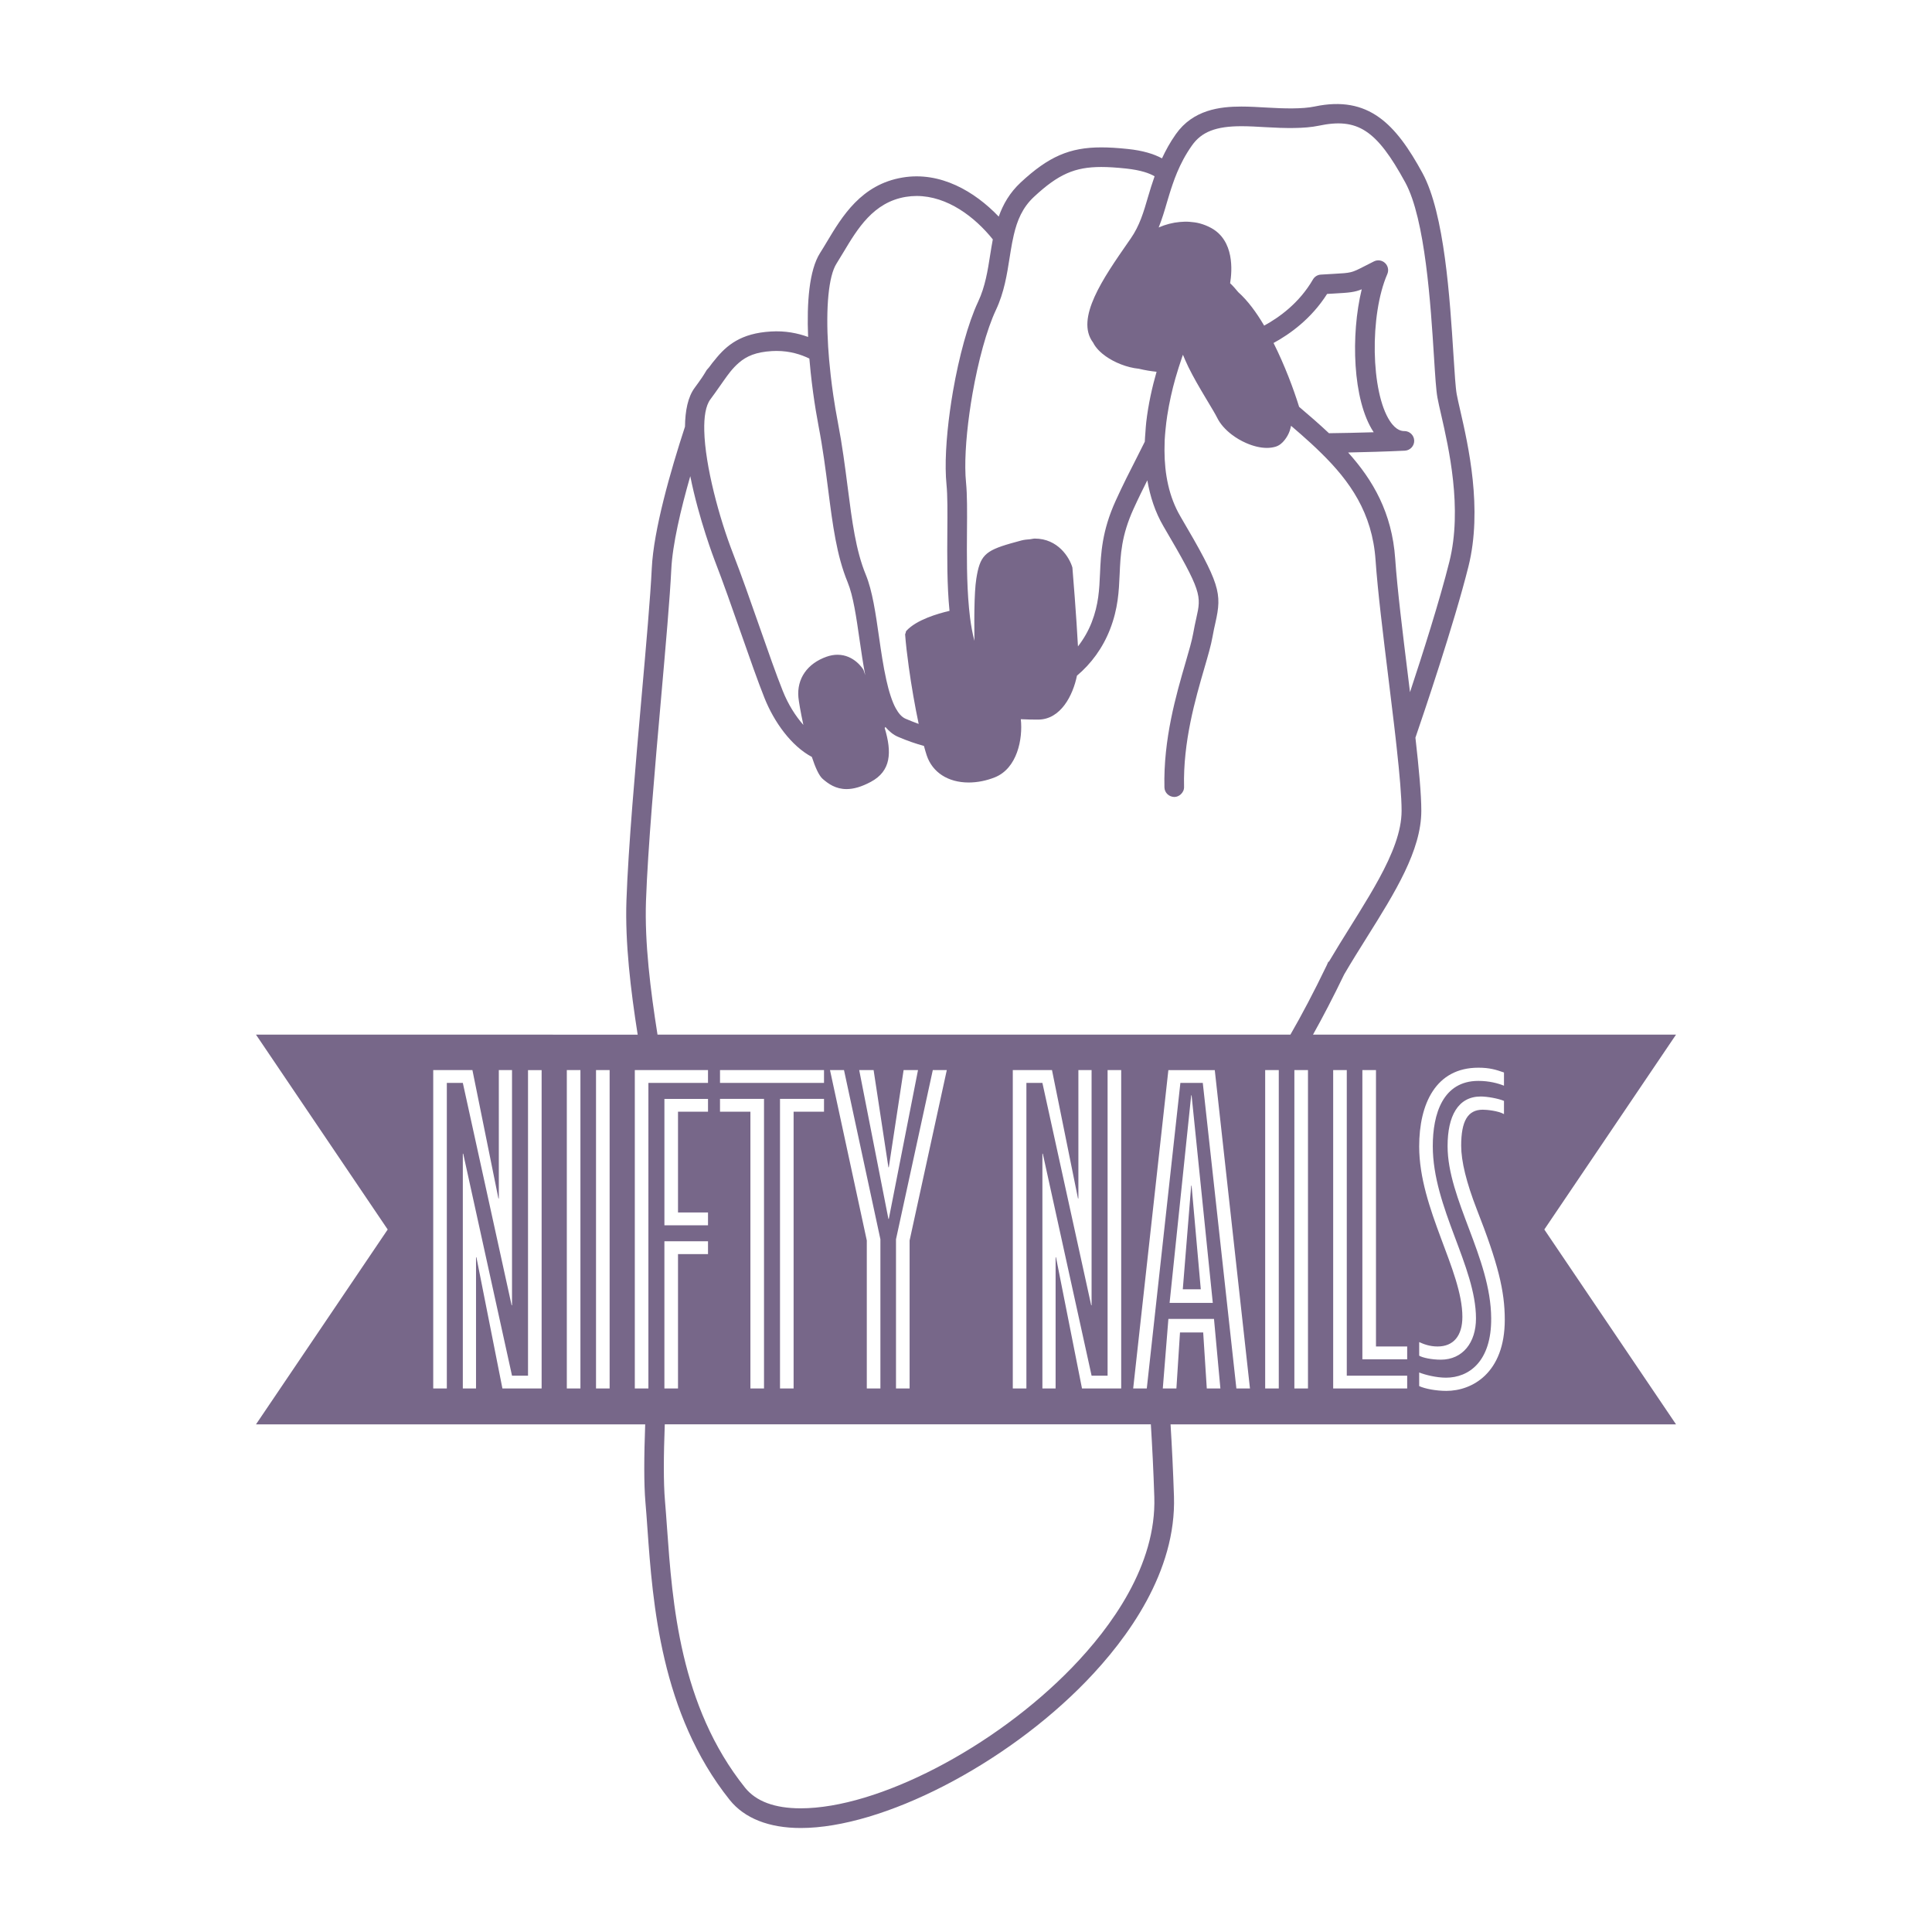 <?xml version="1.0" encoding="utf-8"?>
<!-- Generator: Adobe Illustrator 26.5.0, SVG Export Plug-In . SVG Version: 6.00 Build 0)  -->
<svg version="1.1" id="Layer_1" xmlns="http://www.w3.org/2000/svg" xmlns:xlink="http://www.w3.org/1999/xlink" x="0px" y="0px"
	 viewBox="0 0 1805 1805" style="enable-background:new 0 0 1805 1805;" xml:space="preserve">
<style type="text/css">
	.st0{display:none;fill:#EFEAE7;}
	.st1{fill:#776789;}
</style>
<rect class="st0" width="1805" height="1805"/>
<g>
	<polygon class="st1" points="1112.88,1107.75 1105.04,1204.53 1121.85,1204.53 1113.26,1107.75 	"/>
	<path class="st1" d="M1442.8,1148.67l123.05-182.05h-339.16c9.2-16.43,18.91-35.09,29.17-56.35c6.82-11.68,14.08-23.25,21.23-34.67
		c26.11-41.68,50.79-81.07,50.79-118.13c0-15.4-2.27-39.81-5.5-68.3c7.22-21.05,36.01-105.86,49.51-159.84
		c13.48-53.95-0.28-113.8-7.66-145.96c-1.39-6.12-2.6-11.26-3.3-15.18c-1.06-5.79-1.94-19.88-2.99-36.2
		c-3.34-52.76-8.36-132.48-28.99-170.33c-24.88-45.66-50.24-72.82-100.74-62.16c-11.55,2.42-28.42,1.96-44.8,0.99
		c-7.98-0.46-15.92-0.94-23.6-0.94c-20.04,0-45.13,2.93-61.25,25.76c-5.54,7.83-9.54,15.33-12.96,22.63
		c-7.94-4.29-18.34-7.32-31.72-8.73c-9.9-1.05-17.84-1.52-24.97-1.52c-29.56,0-49.25,8.56-75.25,32.71
		c-10.38,9.65-16.54,20.54-20.59,31.96c-22.37-23.42-54.46-42.45-89.85-36.51c-38.58,6.44-56.46,36.27-70.8,60.25
		c-2.15,3.58-4.22,7.06-6.31,10.32c-10.12,15.92-12.45,46.37-11.13,78.37c-9.76-3.52-21.33-5.94-34.84-5.08
		c-27.65,1.63-41.22,12.51-52.48,26.74c-3.03,3.37-4.48,6.23-7.13,8.88c-0.61,0.61-1.49,2.64-4.77,7.5c-2.11,3.03-4.2,6.05-6.64,9.3
		c-6.49,8.64-8.99,21.64-9.17,36.45c-13.53,41.46-29.34,96.54-31.04,132.52c-1.25,26.2-5.24,71.59-9.5,119.65
		c-5.83,66.14-12.45,141.12-14.16,190.58c-1.36,39.38,3.96,83.8,10.5,125.3H239.16l123.05,182.05l-123.05,182.05h363.62
		c-1.09,29.62-1.28,55.43,0.23,72.85c0.68,7.7,1.27,16.04,1.89,24.88c4.9,68.65,12.29,172.4,76.85,253.16
		c13.73,17.16,36.66,26.22,66.31,26.22c76.43,0,191.14-58.99,266.82-137.2c38.65-39.96,84.22-102.32,81.91-172.7
		c-0.8-24.38-1.92-46.7-3.19-67.22h472.25L1442.8,1148.67z M1090.3,188.87c0.75-2.57,1.56-5.19,2.35-7.79
		c0.88-2.93,1.89-5.89,2.9-8.88c1.23-3.63,2.6-7.3,4.18-11.06c3.43-8.12,7.68-16.45,13.86-25.21c9.02-12.78,22.44-18.01,46.26-18.01
		c7.33,0,14.91,0.46,22.54,0.9c18.04,1.06,36.33,1.45,49.66-1.36c36.22-7.65,53.98,3.72,80.85,52.99
		c18.7,34.29,23.78,114.68,26.81,162.72c1.16,18.26,1.98,31.47,3.25,38.32c0.75,4.13,1.98,9.54,3.47,15.99
		c7,30.62,20.12,87.69,7.66,137.36c-9.04,36.23-25.12,86.64-36.77,121.83c-0.62-5.15-1.27-10.32-1.91-15.57
		c-4.91-39.74-9.98-80.85-11.92-109.1c-2.95-42.82-20.78-73.51-43.97-99.24c15.99-0.33,34.68-0.84,52.98-1.71
		c4.97-0.24,8.84-4.4,8.75-9.37c-0.13-4.97-4.2-8.95-9.17-8.95c-1.83,0-7.41,0-13.59-9.43c-17.79-27.12-19.02-98.95-2.37-137.23
		c1.54-3.54,0.72-7.66-2.09-10.31c-2.79-2.66-6.95-3.28-10.4-1.54l-8.66,4.4c-12.34,6.33-12.34,6.33-29.36,7.26l-11.63,0.68
		c-3.06,0.18-5.81,1.91-7.35,4.57c-12.8,22.11-31.69,35.54-45.55,43.09c-7.41-12.6-15.59-23.58-24.15-31.19
		c-2.6-3.19-5.15-6.07-7.66-8.4c1.93-11.81,3.98-39.81-17.73-51.65c-3.43-1.87-7-3.28-10.67-4.27c-3.1-0.84-6.31-1.21-9.52-1.47
		c-2.99-0.24-6.01-0.11-9.04,0.15c-6.66,0.59-13.31,2.29-19.79,5.13C1085.62,204.81,1087.95,196.96,1090.3,188.87z M1283.11,403.38
		c0.09,0.17,0.2,0.31,0.31,0.46c-15.64,0.48-30.22,0.75-41.81,0.9c-9.06-8.51-18.47-16.65-27.89-24.66
		c-5.21-16.81-13.55-39-23.89-59.63c15.15-8.23,35.23-22.52,50.04-45.84l6.73-0.39c13.92-0.77,18.87-1.17,25.62-3.94
		C1261.84,312.79,1263.69,373.76,1283.11,403.38z M938.87,264.68c1.87-8.01,3.14-15.99,4.36-23.84c0.35-2.22,0.7-4.36,1.05-6.51
		c0.84-5.15,1.76-10.1,2.88-14.87c3.15-13.53,8.09-25.58,18.94-35.65c22.66-21.03,37.92-27.8,62.79-27.8
		c6.49,0,13.79,0.46,23.03,1.43c14.21,1.5,22.28,4.58,26.77,7.26c-2.29,6.56-4.29,12.96-6.05,18.98
		c-4.22,14.52-7.87,27.07-16.25,39.15l-2.51,3.61c-23.16,33.37-49.42,71.2-32.73,93.48c0.02,0.04,0.05,0.06,0.07,0.09
		c2.64,5.39,7.61,9.87,11.88,12.87c8.01,5.68,19.64,10.53,30.9,11.63c5.9,1.43,11.52,2.31,16.54,2.82
		c-4.11,14.32-7.72,30.35-9.66,47.13c-0.37,3.15-0.53,6.36-0.77,9.55c-0.22,2.88-0.46,5.74-0.57,8.64
		c-0.15,0.28-0.29,0.57-0.42,0.84c-2.33,4.68-4.66,9.33-7.22,14.36c-6.22,12.18-12.91,25.3-19.6,40.05
		c-12.85,28.26-13.77,49.34-14.6,67.97c-0.66,14.8-1.27,28.79-7.74,45.46c-3.23,8.31-7.66,15.86-12.85,22.57
		c-1.36-26.35-4.9-70.63-5.21-73.66c-2.68-9.37-13.44-27.07-35.12-27.07c-1.36,0-2.88,0.46-4.29,0.61
		c-2.71,0.26-5.39,0.39-8.27,1.16c-0.33,0.09-0.57,0.17-0.88,0.24c-3.36,0.9-6.4,1.72-9.19,2.53
		c-24.19,6.97-28.64,11.64-32.03,33.04c-1.06,6.77-1.56,16.94-1.76,28.46c-0.02,1.78-0.06,3.54-0.07,5.37
		c-0.02,1.93-0.02,3.91-0.02,5.89c0,6,0.02,12.12,0.09,18.26c-1.71-6.56-3.06-13.75-4.05-21.45c-0.2-1.61-0.37-3.28-0.55-4.93
		c-0.15-1.45-0.33-2.88-0.46-4.35c-2.24-23.69-2.05-50.1-1.89-71.64c0.15-18.3,0.26-34.11-0.88-45.51
		c-1.65-16.61-0.24-40.21,3.19-64.88c0.42-3.01,0.86-6.01,1.34-9.06c0.48-3.03,0.97-6.05,1.5-9.06c5.3-30.16,13.2-59.78,21.93-78.32
		C934.38,281.27,936.94,272.97,938.87,264.68z M781.52,246.27c2.16-3.41,4.33-7.02,6.56-10.75c13.06-21.8,27.87-46.54,58.09-51.58
		c3.45-0.57,6.84-0.84,10.21-0.84c28.75,0,54.46,19.66,71.17,40.56c-0.9,4.79-1.69,9.59-2.44,14.36
		c-2.29,14.67-4.69,29.85-11.22,43.73c-9.5,20.19-17.97,51.71-23.54,83.73c-0.53,3.03-1.01,6.05-1.49,9.06
		c-0.48,3.04-0.92,6.05-1.32,9.06c-3.61,26.06-5.06,51.09-3.26,69.09c1.05,10.43,0.92,25.78,0.79,43.55
		c-0.18,24.06-0.35,50.44,2.02,74.47c-11,2.57-30.84,8.34-40.27,18.63c-0.53,0.57-0.55,1.36-0.73,2.09
		c-0.11,0.46-0.5,0.84-0.46,1.34c0.61,8.42,1.85,19.11,3.45,30.57c2.4,17.35,5.7,36.4,9.22,52.99c-3.87-1.38-7.94-2.99-12.23-4.82
		c-3.56-1.52-6.55-4.99-9.15-9.7c-1.82-3.26-3.39-7.22-4.82-11.57c-1.52-4.6-2.86-9.66-4.05-15.04c-2.82-12.65-4.9-26.77-6.75-39.68
		c-3.21-22.43-6.25-43.61-12.43-58.62c-9.32-22.61-12.84-49.91-16.89-81.53c-2.48-19.24-5.02-39.13-9.17-60.7
		c-1.65-8.55-3.08-17.05-4.31-25.43c-0.46-3.15-0.9-6.29-1.3-9.43c-0.35-2.6-0.64-5.17-0.94-7.74c-0.06-0.55-0.13-1.12-0.2-1.67
		c-0.55-4.93-1.06-9.81-1.47-14.56c-0.35-4-0.64-7.94-0.88-11.81C771.45,287.49,774.04,258.02,781.52,246.27z M663.69,373.1
		c3.06-4.09,5.78-7.98,8.4-11.72c0.28-0.39,0.61-0.83,0.86-1.21c1.1-1.56,2.09-2.99,3.12-4.44c2.13-3.03,4.2-5.89,6.22-8.42
		c2.55-3.15,5.1-5.83,7.85-8.23c7.33-6.42,16.23-10.2,31.03-11.08c1.47-0.07,2.9-0.13,4.29-0.13c12.62,0,22.87,3.32,30.7,7.11
		c0.37,4.35,0.77,8.67,1.23,12.95c0.33,3.15,0.7,6.31,1.06,9.39c0.39,3.19,0.79,6.31,1.21,9.41c1.58,11.53,3.36,22.26,5.1,31.36
		c4.05,21.01,6.56,40.62,9,59.58c4.22,32.9,7.88,61.32,18.12,86.16c5.32,12.89,8.18,32.97,11.24,54.24
		c1.58,11.06,3.25,22.15,5.26,32.73c-1.06-3.04-1.39-4.2-1.41-4.24c-0.11-0.39-0.28-0.75-0.48-1.1
		c-0.35-0.55-8.43-13.75-24.06-13.75c-3.32,0-6.75,0.62-10.2,1.83c-18.04,6.38-27.87,20.57-26.3,37.98
		c0.33,3.59,2.04,13.83,4.64,25.74c-7.43-8.4-14.25-19.25-19.25-31.78c-6.11-15.24-13.79-37.21-21.93-60.47
		c-8.23-23.53-16.74-47.84-24.55-67.92c-12.78-32.84-26.11-81.89-26.86-114.73C657.67,389.46,659.27,379.01,663.69,373.1z
		 M417.46,1297.21h-12.71V999.75h36.62l24.29,119.95h0.37V999.75h12.33v219.73h-0.37l-45.59-207.77h-14.95V1297.21z M506.02,1297.21
		H469.4l-24.29-122.57h-0.37v122.57H432.4v-219.35h0.37l45.59,207.4h14.95v-285.5h12.71V1297.21z M542.27,1297.21h-12.71V999.75
		h12.71V1297.21z M569.55,1297.21h-12.71V999.75h12.71V1297.21z M605.79,1297.21h-12.71V999.75h68.38v11.96h-55.68V1297.21z
		 M661.47,1132.78v11.96h-40.73v-118.08h40.73v11.96h-28.03v94.17H661.47z M661.47,1159.69v11.96h-28.03v125.56h-12.71v-137.52
		H661.47z M1001.66,1557.83c-72.61,75.03-181.66,131.62-253.65,131.62c-24.22,0-41.72-6.51-51.98-19.35
		c-60.99-76.28-67.86-172.64-72.87-243c-0.64-8.95-1.23-17.37-1.91-25.16c-1.46-16.79-1.26-42.08-0.17-71.24h454.12
		c1.29,20.67,2.43,43.18,3.23,67.79C1080.52,1462.44,1037.83,1520.44,1001.66,1557.83z M672.68,1011.71v-11.96h97.16v11.96H672.68z
		 M769.84,1026.66v11.96h-28.4v258.59h-12.71v-270.55H769.84z M713.79,1026.66v270.55h-12.71v-258.59h-28.4v-11.96H713.79z
		 M830.38,1138.76h-0.37l-27.28-139.01h13.45l13.83,90.81h0.37l13.83-90.81h13.45L830.38,1138.76z M871.48,999.75h13.08
		l-34.75,159.19v138.26h-12.71v-139.38L871.48,999.75z M822.53,1157.82v139.38h-12.71v-138.26l-34.38-159.19h13.08L822.53,1157.82z
		 M1019.84,1219.48h-0.37l-45.59-207.77h-14.95v285.5h-12.71V999.75h36.62l24.29,119.95h0.37V999.75h12.33V1219.48z
		 M1034.78,1285.25v-285.5h12.71v297.45h-36.62l-24.29-122.57h-0.37v122.57h-12.33v-219.35h0.37l45.59,207.4H1034.78z
		 M1127.46,1297.21l-3.36-52.32h-21.67l-3.36,52.32h-12.71l5.23-65.02h42.6l5.98,65.02H1127.46z M1092.71,1217.24l20.18-193.94h0.37
		l19.81,193.94H1092.71z M1155.11,1297.21l-31.39-285.5h-20.93l-31.39,285.5h-12.71l32.88-297.45h43.35l32.88,297.45H1155.11z
		 M1194.72,1297.21h-12.71V999.75h12.71V1297.21z M614.29,966.62c-6.61-41.47-12.1-85.93-10.77-124.71
		c1.71-48.96,8.29-123.68,14.1-189.58c4.25-48.24,8.27-93.83,9.55-120.38c1.12-23.21,8.77-55.8,17.73-87.08
		c8.01,40.19,22.61,78.21,22.88,78.89c7.68,19.8,16.15,43.95,24.33,67.33c8.21,23.45,15.95,45.62,22.21,61.23
		c8.93,22.28,24.92,44.63,44.16,54.85c3.14,9.59,6.6,17.46,10.07,20.48c5.41,4.73,12.29,9.57,22.33,9.57
		c6.8,0,14.23-2.22,22.72-6.77c18.87-10.1,19.82-27.47,12.93-50.3c0.2-0.33,0.44-0.62,0.66-0.95c3.37,3.87,7.1,7.17,11.66,9.13
		c8.84,3.8,16.83,6.53,24.35,8.56c0.86,3.17,1.74,6.27,2.59,8.82c5.3,15.88,19.95,25.36,39.19,25.36c8.09,0,16.54-1.67,24.46-4.84
		c20.89-8.34,26.28-35.85,24.26-54.3c5.72,0.31,11.3,0.37,16.12,0.37c21.22,0,32.62-22.74,36.33-41.04
		c13.15-11.02,24.08-25.75,30.9-43.29c7.57-19.47,8.29-35.65,8.98-51.29c0.83-18.61,1.6-36.18,12.96-61.19
		c4.36-9.61,8.69-18.34,12.91-26.75c2.59,15,7.24,29.65,15.16,43.11c36.05,61.28,35.34,64.55,30.59,85.72
		c-0.92,4.09-1.94,8.75-2.93,14.36c-1.17,6.66-3.92,16.1-7.11,27.07c-8.78,30.18-20.79,71.53-19.73,116.64
		c0.13,5.06,4.29,8.91,9.39,8.95c2.26-0.05,4.22-1.01,5.78-2.38c1.94-1.72,3.25-4.18,3.17-6.99c-1.01-42.28,10.56-82.06,19-111.1
		c3.34-11.46,6.22-21.36,7.55-28.99c0.94-5.3,1.91-9.68,2.79-13.53c6.14-27.54,4.58-35.67-32.69-99.02
		c-10.87-18.48-14.85-39.94-14.93-61.54c-0.02-1.43,0.05-2.84,0.07-4.27c0.04-1.85,0.02-3.69,0.11-5.54
		c0.17-3.21,0.44-6.38,0.75-9.57c0.42-4.53,0.97-8.98,1.65-13.42c1.91-12.23,4.57-24.04,7.63-34.84c0.81-2.82,1.61-5.48,2.46-8.16
		c0.2-0.66,0.39-1.3,0.59-1.93c1.03-3.23,2.04-6.31,3.06-9.28c0.31-0.88,0.61-1.76,0.92-2.6c0.64,1.61,1.36,3.26,2.09,4.93
		c0.95,2.13,1.91,4.25,2.95,6.42c4.64,9.46,10.21,19.03,15.37,27.65c0.92,1.54,1.87,3.12,2.73,4.58c3.85,6.4,7.15,11.88,9.06,15.71
		c2.75,5.48,7.46,10.71,13.18,15.13c4.18,3.23,8.88,5.98,13.75,8.1c6.44,2.81,13.11,4.51,19.25,4.51c2.82,0,5.48-0.37,7.9-1.05
		c3.78-1.08,6.53-3.5,8.8-6.42c1.94-2.49,3.58-5.28,4.68-8.47c0.53-1.52,0.88-3.14,1.25-4.73c6.31,5.37,12.49,10.8,18.48,16.28
		c3.28,2.99,6.47,6.03,9.57,9.1c26.86,26.28,47.86,55.91,50.9,100.12c1.98,28.75,7.1,70.1,12.01,110.08
		c1.83,14.85,3.67,29.76,5.35,44.14c0.42,3.72,0.88,7.46,1.28,11.09c0.4,3.52,0.77,6.88,1.14,10.29
		c2.68,24.35,4.55,45.46,4.55,58.57c0,19.36-8.71,40.76-21.03,63.41c-5.68,10.4-12.07,21.07-18.81,31.96
		c-2.66,4.33-5.37,8.66-8.1,13.04c-6.78,10.8-13.57,21.78-20.1,32.82l-0.33-0.39c-0.59,1.23-0.99,2.33-1.58,3.58
		c-12.14,25.18-23.42,46.54-33.94,64.75H614.29z M1222,1297.21h-12.71V999.75H1222V1297.21z M1325.89,1253.86
		c4.11,1.87,9.72,4.11,17.19,4.11c14.95,0,23.17-10.09,23.17-27.65c0-43.35-40.36-100.9-40.36-159.19
		c0-39.61,15.32-73.62,55.31-73.62c10.46,0,16.44,1.87,23.92,4.48v12.33c-5.61-2.24-13.83-4.48-23.92-4.48
		c-33.26,0-42.6,31.02-42.6,60.91c0,57.55,40.36,112.48,40.36,161.06c0,22.42-12.33,38.49-32.88,38.49
		c-8.59,0-17.19-1.87-20.18-3.74V1253.86z M1314.67,1297.21h-69.13V999.75h12.71v285.5h56.43V1297.21z M1314.67,1269.93h-41.85
		V999.75h12.71v258.22h29.15V1269.93z M1351.3,1299.45c-9.34,0-19.81-1.87-25.41-4.48v-12.71c5.61,2.24,16.07,4.86,25.04,4.86
		c21.3,0,42.6-14.95,42.23-55.68c-0.37-56.43-40.73-110.98-40.73-160.68c0-28.03,9.72-46.34,31.02-46.34
		c5.98,0,16.44,1.87,21.67,4.11v12.33c-5.23-2.99-15.69-4.11-19.81-4.11c-14.2,0-20.18,10.84-20.18,33.63
		c0,14.57,4.86,34.38,14.57,59.42c19.81,50.45,26.16,76.23,26.16,103.14C1405.85,1283.01,1375.21,1299.45,1351.3,1299.45z"/>
</g>
</svg>

